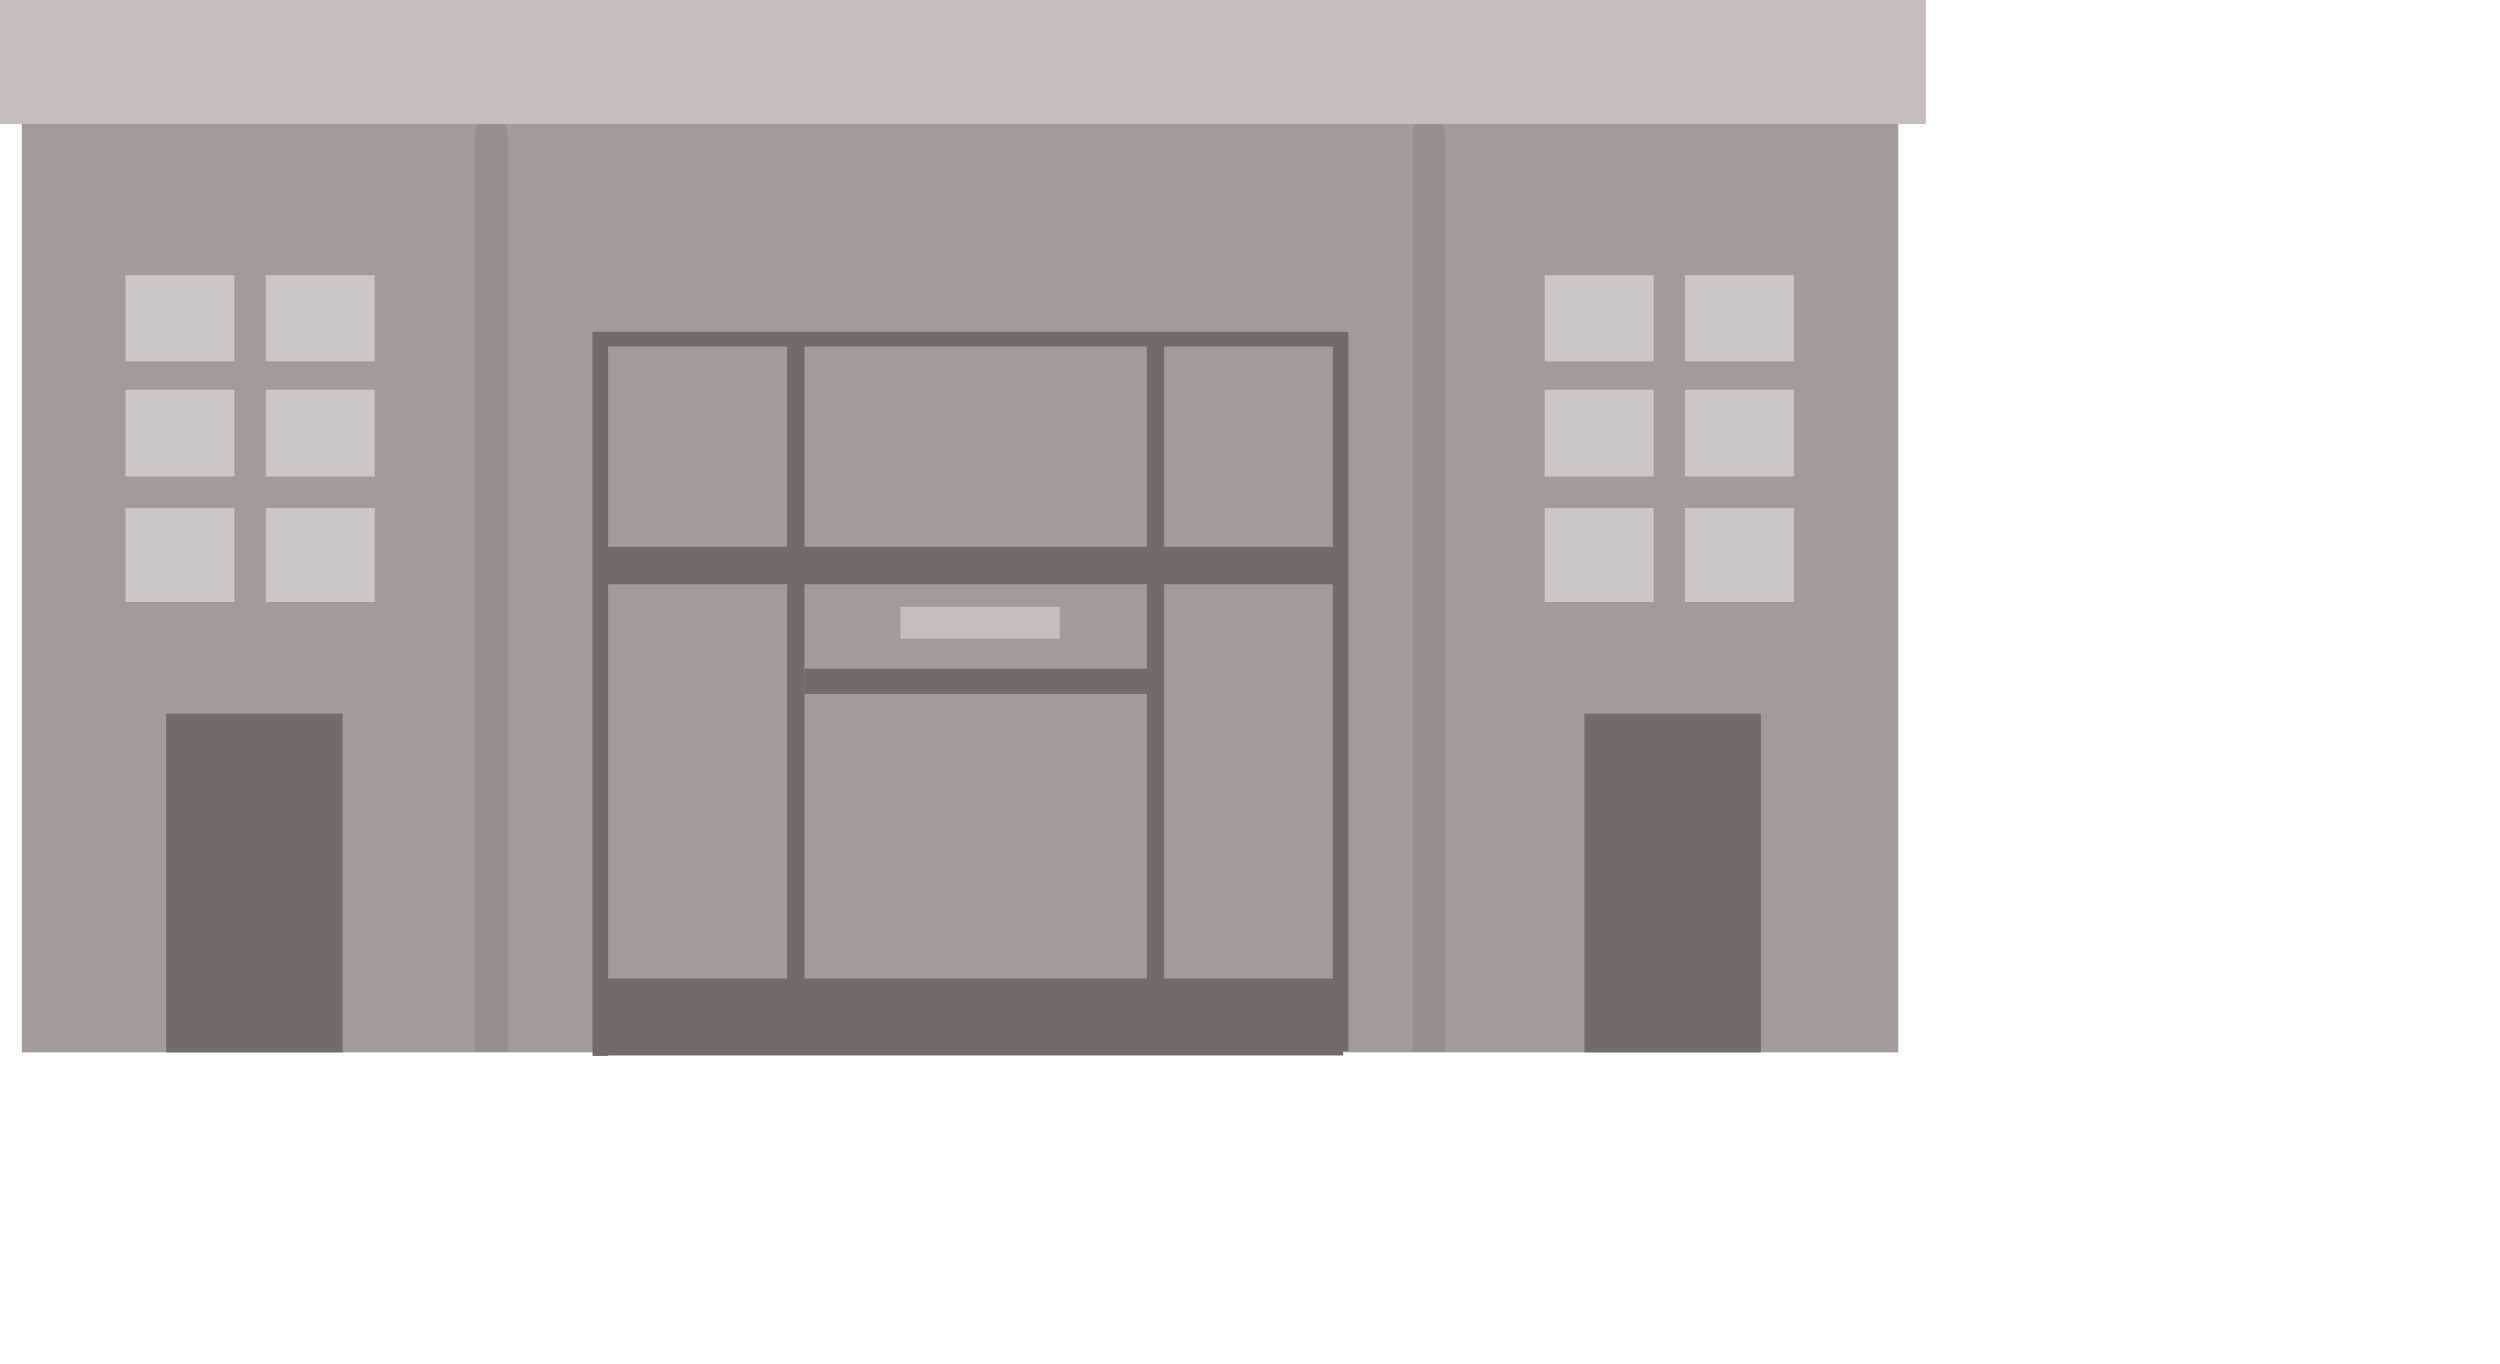 <svg xmlns="http://www.w3.org/2000/svg" width="220" height="120" viewBox="0 0 220 120">
  <g id="오브제_성균관_건물" transform="translate(-665.917 -463.621)">
    <path id="패스_475" data-name="패스 475" d="M876.211,536.284H711.083V452.8a1.479,1.479,0,0,1,1.48-1.48H874.731a1.48,1.48,0,0,1,1.48,1.48Z" transform="translate(-43.245 19.942)" fill="#a39b99"/>
    <path id="패스_476" data-name="패스 476" d="M740.566,535.324h-2.9V454.591a1.45,1.45,0,1,1,2.9,0Z" transform="translate(-29.964 20.851)" fill="#968e8d"/>
    <path id="패스_477" data-name="패스 477" d="M795.578,535.324h-2.9V454.591a1.45,1.45,0,1,1,2.9,0Z" transform="translate(-2.478 20.851)" fill="#968e8d"/>
    <rect id="사각형_390" data-name="사각형 390" width="169.477" height="10.911" transform="translate(665.917 463.621)" fill="#c6bebd"/>
    <rect id="사각형_391" data-name="사각형 391" width="9.583" height="7.635" transform="translate(801.85 497.918)" fill="#ccc7c6"/>
    <rect id="사각형_392" data-name="사각형 392" width="9.583" height="7.585" transform="translate(801.85 487.836)" fill="#ccc7c6"/>
    <rect id="사각형_393" data-name="사각형 393" width="9.583" height="8.281" transform="translate(801.85 508.321)" fill="#ccc7c6"/>
    <rect id="사각형_394" data-name="사각형 394" width="9.583" height="7.635" transform="translate(814.193 497.918)" fill="#ccc7c6"/>
    <rect id="사각형_395" data-name="사각형 395" width="9.583" height="7.585" transform="translate(814.193 487.836)" fill="#ccc7c6"/>
    <rect id="사각형_396" data-name="사각형 396" width="9.583" height="8.281" transform="translate(814.193 508.321)" fill="#ccc7c6"/>
    <rect id="사각형_397" data-name="사각형 397" width="9.583" height="7.635" transform="translate(676.963 497.918)" fill="#ccc7c6"/>
    <rect id="사각형_398" data-name="사각형 398" width="9.583" height="7.585" transform="translate(676.963 487.836)" fill="#ccc7c6"/>
    <rect id="사각형_399" data-name="사각형 399" width="9.583" height="8.281" transform="translate(676.963 508.321)" fill="#ccc7c6"/>
    <rect id="사각형_400" data-name="사각형 400" width="9.583" height="7.635" transform="translate(689.306 497.918)" fill="#ccc7c6"/>
    <rect id="사각형_401" data-name="사각형 401" width="9.583" height="7.585" transform="translate(689.306 487.836)" fill="#ccc7c6"/>
    <rect id="사각형_402" data-name="사각형 402" width="9.583" height="8.281" transform="translate(689.306 508.321)" fill="#ccc7c6"/>
    <rect id="사각형_403" data-name="사각형 403" width="15.526" height="29.796" transform="translate(680.539 526.43)" fill="#726b6a"/>
    <rect id="사각형_404" data-name="사각형 404" width="15.526" height="29.796" transform="translate(805.352 526.43)" fill="#726b6a"/>
    <path id="패스_478" data-name="패스 478" d="M745.943,529.415h-1.371V465.7h66.516v63.284h-1.369v-62H745.943Z" transform="translate(-26.513 27.127)" fill="#726b6a"/>
    <rect id="사각형_405" data-name="사각형 405" width="64.917" height="3.289" transform="translate(719.201 511.743)" fill="#726b6a"/>
    <rect id="사각형_406" data-name="사각형 406" width="64.917" height="6.775" transform="translate(719.201 549.727)" fill="#726b6a"/>
    <rect id="사각형_407" data-name="사각형 407" width="1.522" height="58.166" transform="translate(735.183 493.78)" fill="#726b6a"/>
    <rect id="사각형_408" data-name="사각형 408" width="1.522" height="58.166" transform="translate(766.843 493.464)" fill="#726b6a"/>
    <rect id="사각형_409" data-name="사각형 409" width="31.356" height="2.219" transform="translate(736.705 522.467)" fill="#726b6a"/>
    <rect id="사각형_410" data-name="사각형 410" width="14.02" height="2.804" transform="translate(745.155 517.025)" fill="#c6bebd"/>
  </g>
</svg>
